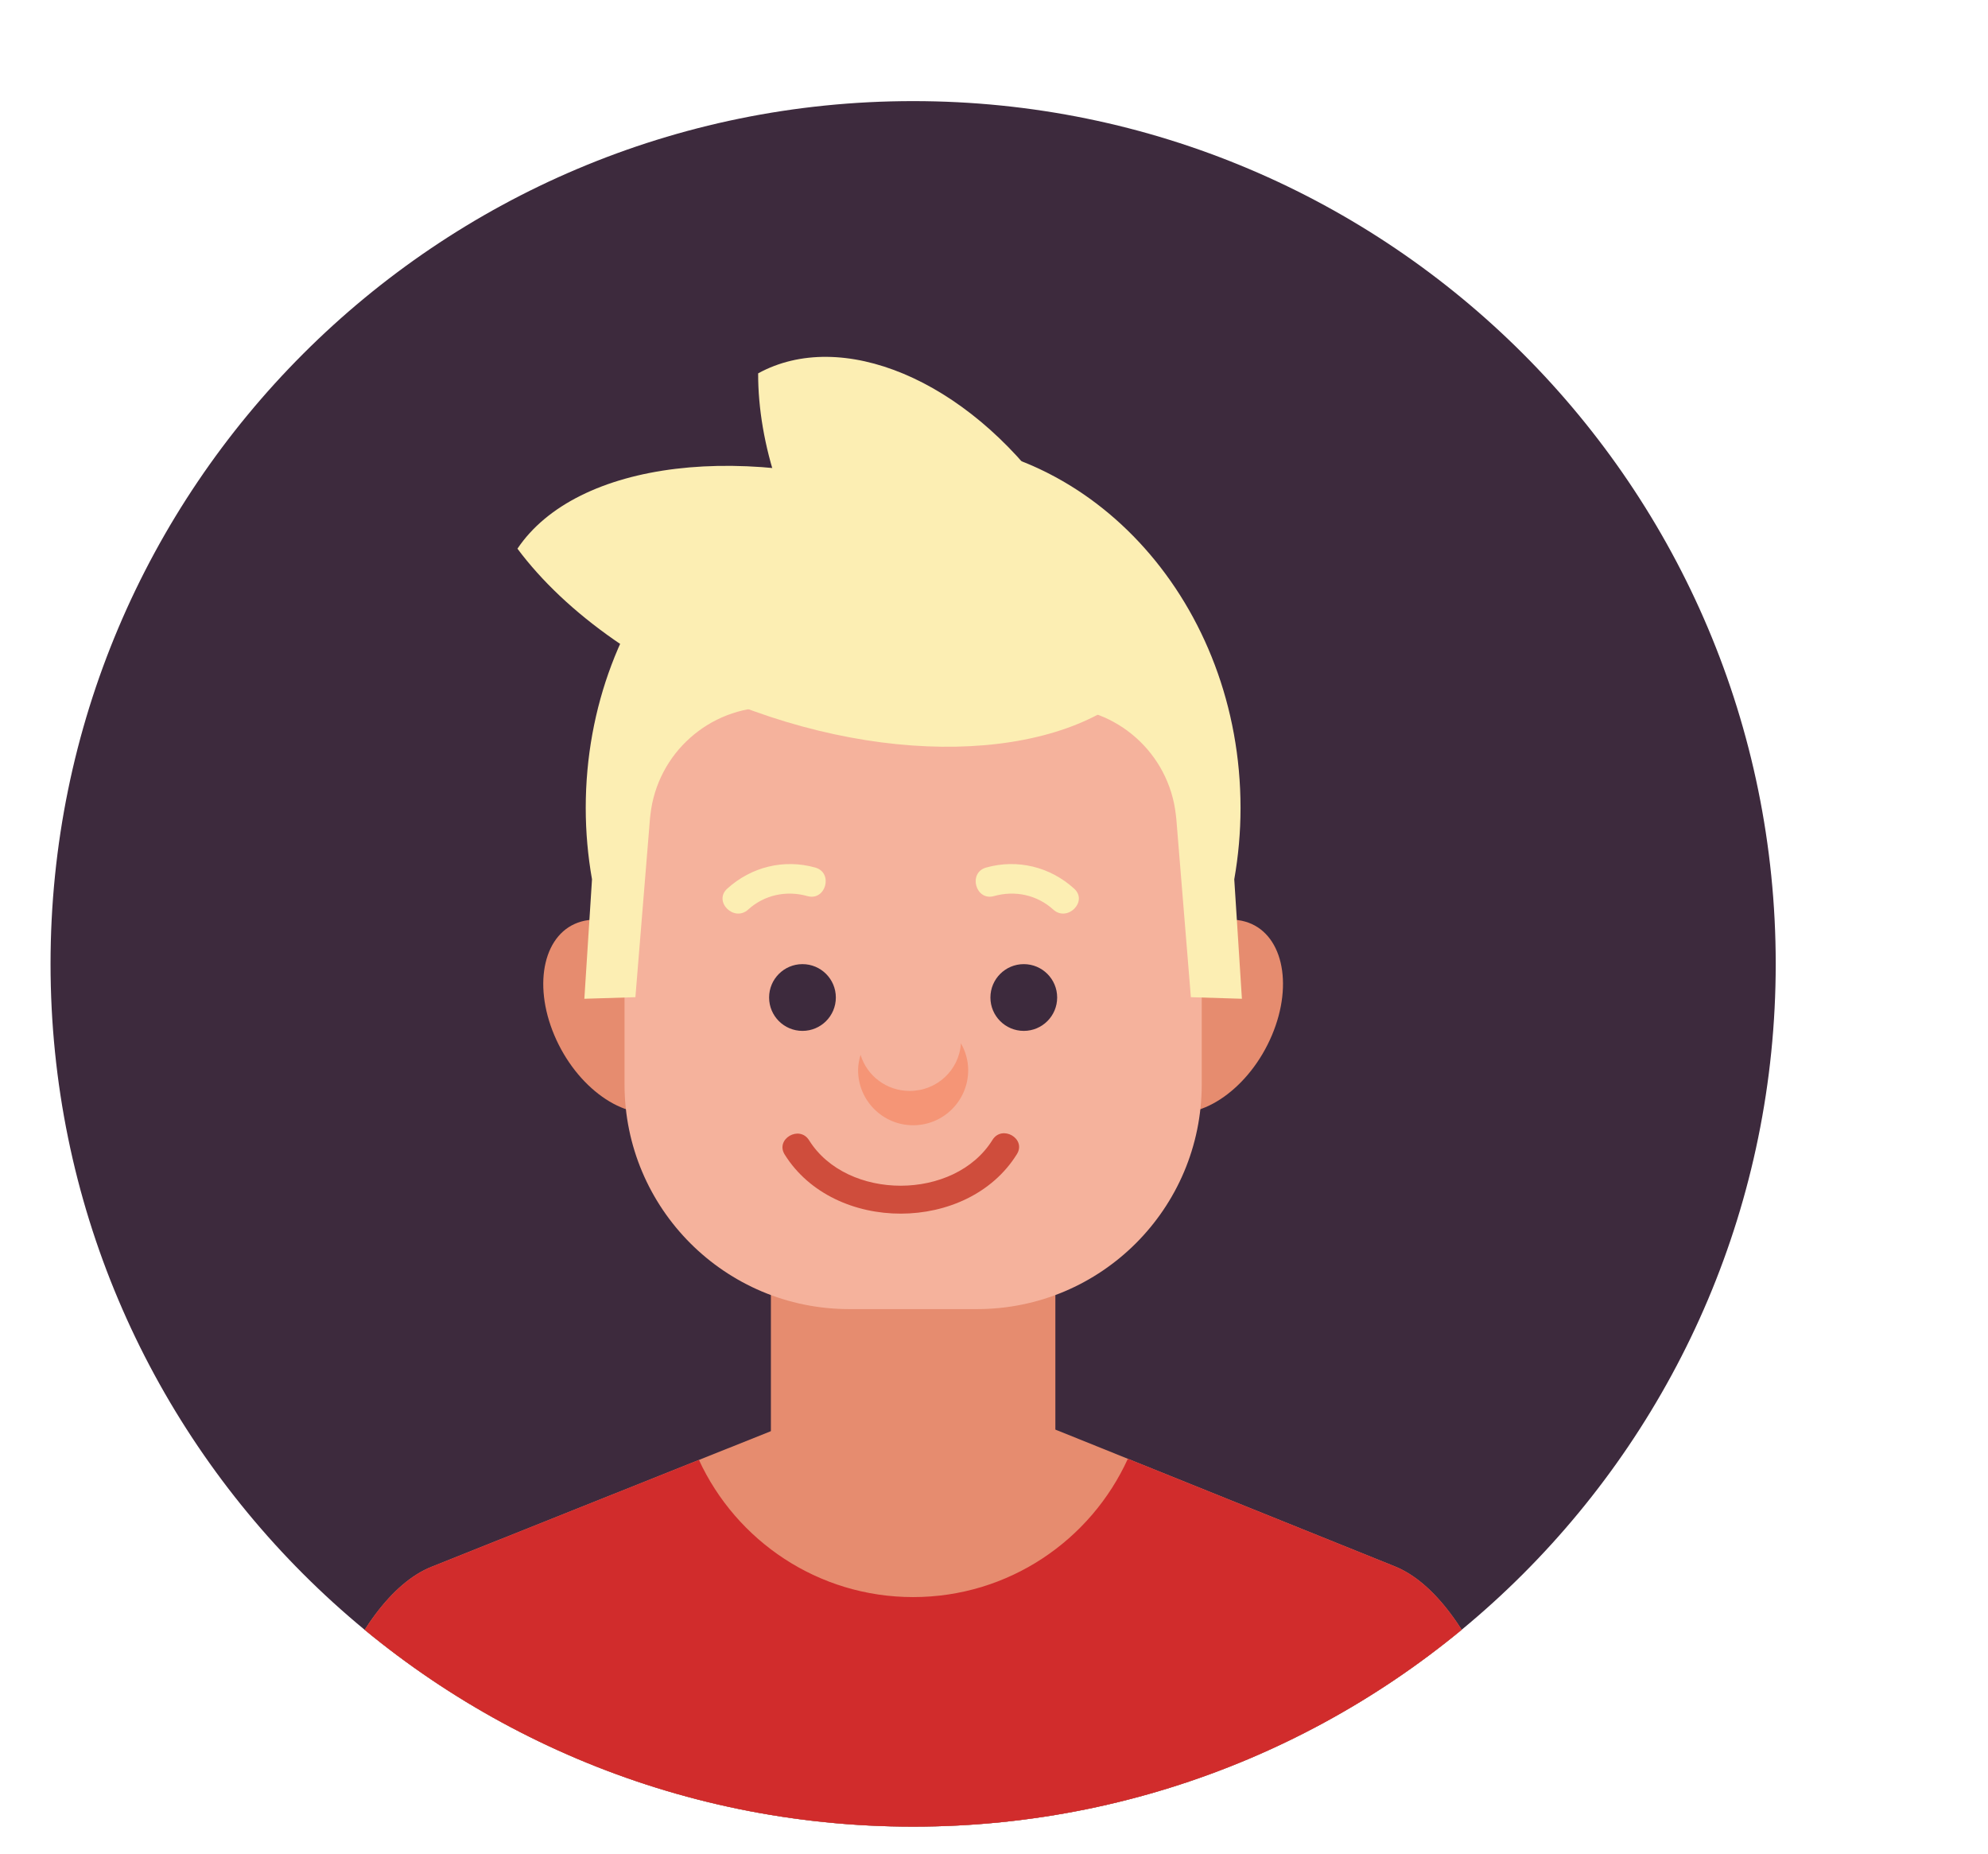 <?xml version="1.0" encoding="iso-8859-1"?>
<!-- Generator: Adobe Illustrator 22.0.1, SVG Export Plug-In . SVG Version: 6.00 Build 0)  -->
<svg version="1.1" id="Layer_7" xmlns="http://www.w3.org/2000/svg" xmlns:xlink="http://www.w3.org/1999/xlink" x="20px" y="20px"
	 viewBox="-15 -30 590 550" style="enable-background:new 0 0 512 512;" xml:space="preserve">
<g>
	<path style="fill:#3D2A3D;" d="M0,255.996C0,114.607,114.613,0,256.001,0C397.387,0,512,114.607,512,255.996
		C512,397.389,397.387,512,256.001,512C114.613,512,0,397.389,0,255.996z"/>
	<g>
		<defs>
			<path id="SVGID_105_" d="M0,255.996C0,114.607,114.613,0,256.002,0C397.387,0,512,114.607,512,255.996
				C512,397.389,397.387,512,256.002,512C114.613,512,0,397.389,0,255.996z"/>
		</defs>
		<clipPath id="SVGID_2_">
			<use xlink:href="#SVGID_105_"  style="overflow:visible;"/>
		</clipPath>
		<g style="clip-path:url(#SVGID_2_);">
			<path style="fill:#E68C6F;" d="M189.227,265.974c6.561,15.537,2.988,30.638-7.979,33.73
				c-10.969,3.092-25.174-6.997-31.734-22.532c-6.561-15.537-2.988-30.639,7.979-33.73S182.668,250.439,189.227,265.974z"/>
			<path style="fill:#E68C6F;" d="M322.772,265.974c-6.561,15.537-2.986,30.638,7.98,33.73c10.967,3.092,25.174-6.997,31.732-22.532
				c6.562-15.537,2.99-30.639-7.979-33.73C343.541,240.349,329.332,250.439,322.772,265.974z"/>
		</g>
		<path style="clip-path:url(#SVGID_2_);fill:#E68C6F;" d="M441.602,545.884l-0.053-0.842c0-51.205-19.168-100.816-42.572-110.264
			l-99.68-40.158c-23.406-9.439-61.737-9.477-85.148-0.112l-101.107,40.396c-23.425,9.378-42.593,58.933-42.593,110.138
			l-0.052,0.842H441.602z"/>
		<path style="clip-path:url(#SVGID_2_);fill:#E68C6F;" d="M298.212,397.085c0,21.981-17.818,39.8-39.799,39.8h-4.826
			c-21.98,0-39.799-17.818-39.799-39.8V294.57c0-21.98,17.818-39.8,39.799-39.8h4.826c21.98,0,39.799,17.819,39.799,39.8V397.085z"
			/>
		<g style="clip-path:url(#SVGID_2_);">
			<g>
				<path style="fill:#F5B29C;" d="M341.653,291.733c0,36.842-29.862,66.702-66.704,66.702h-37.904
					c-36.837,0-66.699-29.86-66.699-66.702V182.586c0-36.837,29.862-66.702,66.699-66.702h37.904
					c36.842,0,66.704,29.865,66.704,66.702V291.733z"/>
			</g>
		</g>
		<g style="clip-path:url(#SVGID_2_);">
			<circle style="fill:#3D2A3D;" cx="223.159" cy="265.98" r="9.904"/>
			<circle style="fill:#3D2A3D;" cx="288.841" cy="265.98" r="9.904"/>
		</g>
		<path style="clip-path:url(#SVGID_2_);fill:#F59576;" d="M270.173,279.542c-0.449,7.895-7.047,14.157-15.202,14.157
			c-6.908,0-12.678-4.519-14.576-10.712c-0.424,1.452-0.732,2.963-0.732,4.546c0,9.028,7.327,16.353,16.339,16.353
			c9.035,0,16.335-7.325,16.335-16.353C272.337,284.607,271.518,281.915,270.173,279.542z"/>
		<path style="clip-path:url(#SVGID_2_);fill:#D12C2C;" d="M441.549,545.043c0-51.205-19.168-100.816-42.572-110.264l-79.255-31.93
			c-11.019,24.201-35.397,41.035-63.722,41.035c-28.194,0-52.479-16.678-63.57-40.698l-79.387,31.719
			c-23.425,9.378-42.593,58.933-42.593,110.138l-0.052,0.842h371.204L441.549,545.043z"/>
		<path style="clip-path:url(#SVGID_2_);fill:#FCEEB3;" d="M353.573,266.352l-2.267-35.445c1.206-6.854,1.86-13.929,1.86-21.18
			c0-60.192-43.503-108.984-97.166-108.984c-53.664,0-97.167,48.792-97.167,108.984c0,7.251,0.654,14.327,1.86,21.179l-2.267,35.446
			l15.146-0.467l4.34-53.143l0.123-1.076c2.067-18.139,17.416-31.839,35.672-31.84l84.573-0.004
			c18.255-0.001,33.604,13.696,35.675,31.833l0.153,1.342l4.319,52.887L353.573,266.352z"/>
		<g style="clip-path:url(#SVGID_2_);">
			<g>
				<path style="fill:#CF4D3C;" d="M279.547,308.232c-11.207,18.079-43.153,18.134-54.431,0.1c-2.87-4.57-10.112-0.357-7.23,4.247
					c14.646,23.433,54.343,23.362,68.914-0.126C289.657,307.845,282.393,303.657,279.547,308.232L279.547,308.232z"/>
			</g>
		</g>
		<path style="clip-path:url(#SVGID_2_);fill:#FCEEB3;" d="M258.21,118.844c-51.601-18.601-102.193-12.03-119.641,13.959
			c14.313,19.198,39.135,37.032,69.999,48.157c51.601,18.601,102.193,12.03,119.641-13.959
			C313.896,147.803,289.074,129.969,258.21,118.844z"/>
		<path style="clip-path:url(#SVGID_2_);fill:#FCEEB3;" d="M310,141.085c-3.475-8.019-7.907-15.945-13.291-23.502
			C271.594,82.332,234.595,67.296,210,80.783c-0.037,20.828,7.61,44.778,22.632,65.863c5.21,7.312,10.936,13.74,16.951,19.238
			C270.356,159.437,290.487,151.06,310,141.085z"/>
		<g style="clip-path:url(#SVGID_2_);">
			<g>
				<path style="fill:#FCEEB3;" d="M207.035,239.889c4.813-4.372,11.362-5.751,17.585-4.004c5.46,1.533,7.774-6.937,2.333-8.464
					c-9.305-2.611-19-0.21-26.125,6.261C196.631,237.495,202.856,243.684,207.035,239.889L207.035,239.889z"/>
			</g>
			<g>
				<path style="fill:#FCEEB3;" d="M303.791,233.682c-7.123-6.471-16.819-8.873-26.124-6.261c-5.442,1.527-3.127,9.996,2.333,8.464
					c6.224-1.747,12.772-0.368,17.585,4.004C301.763,243.684,307.989,237.495,303.791,233.682L303.791,233.682z"/>
			</g>
		</g>
	</g>
</g>
</svg>
